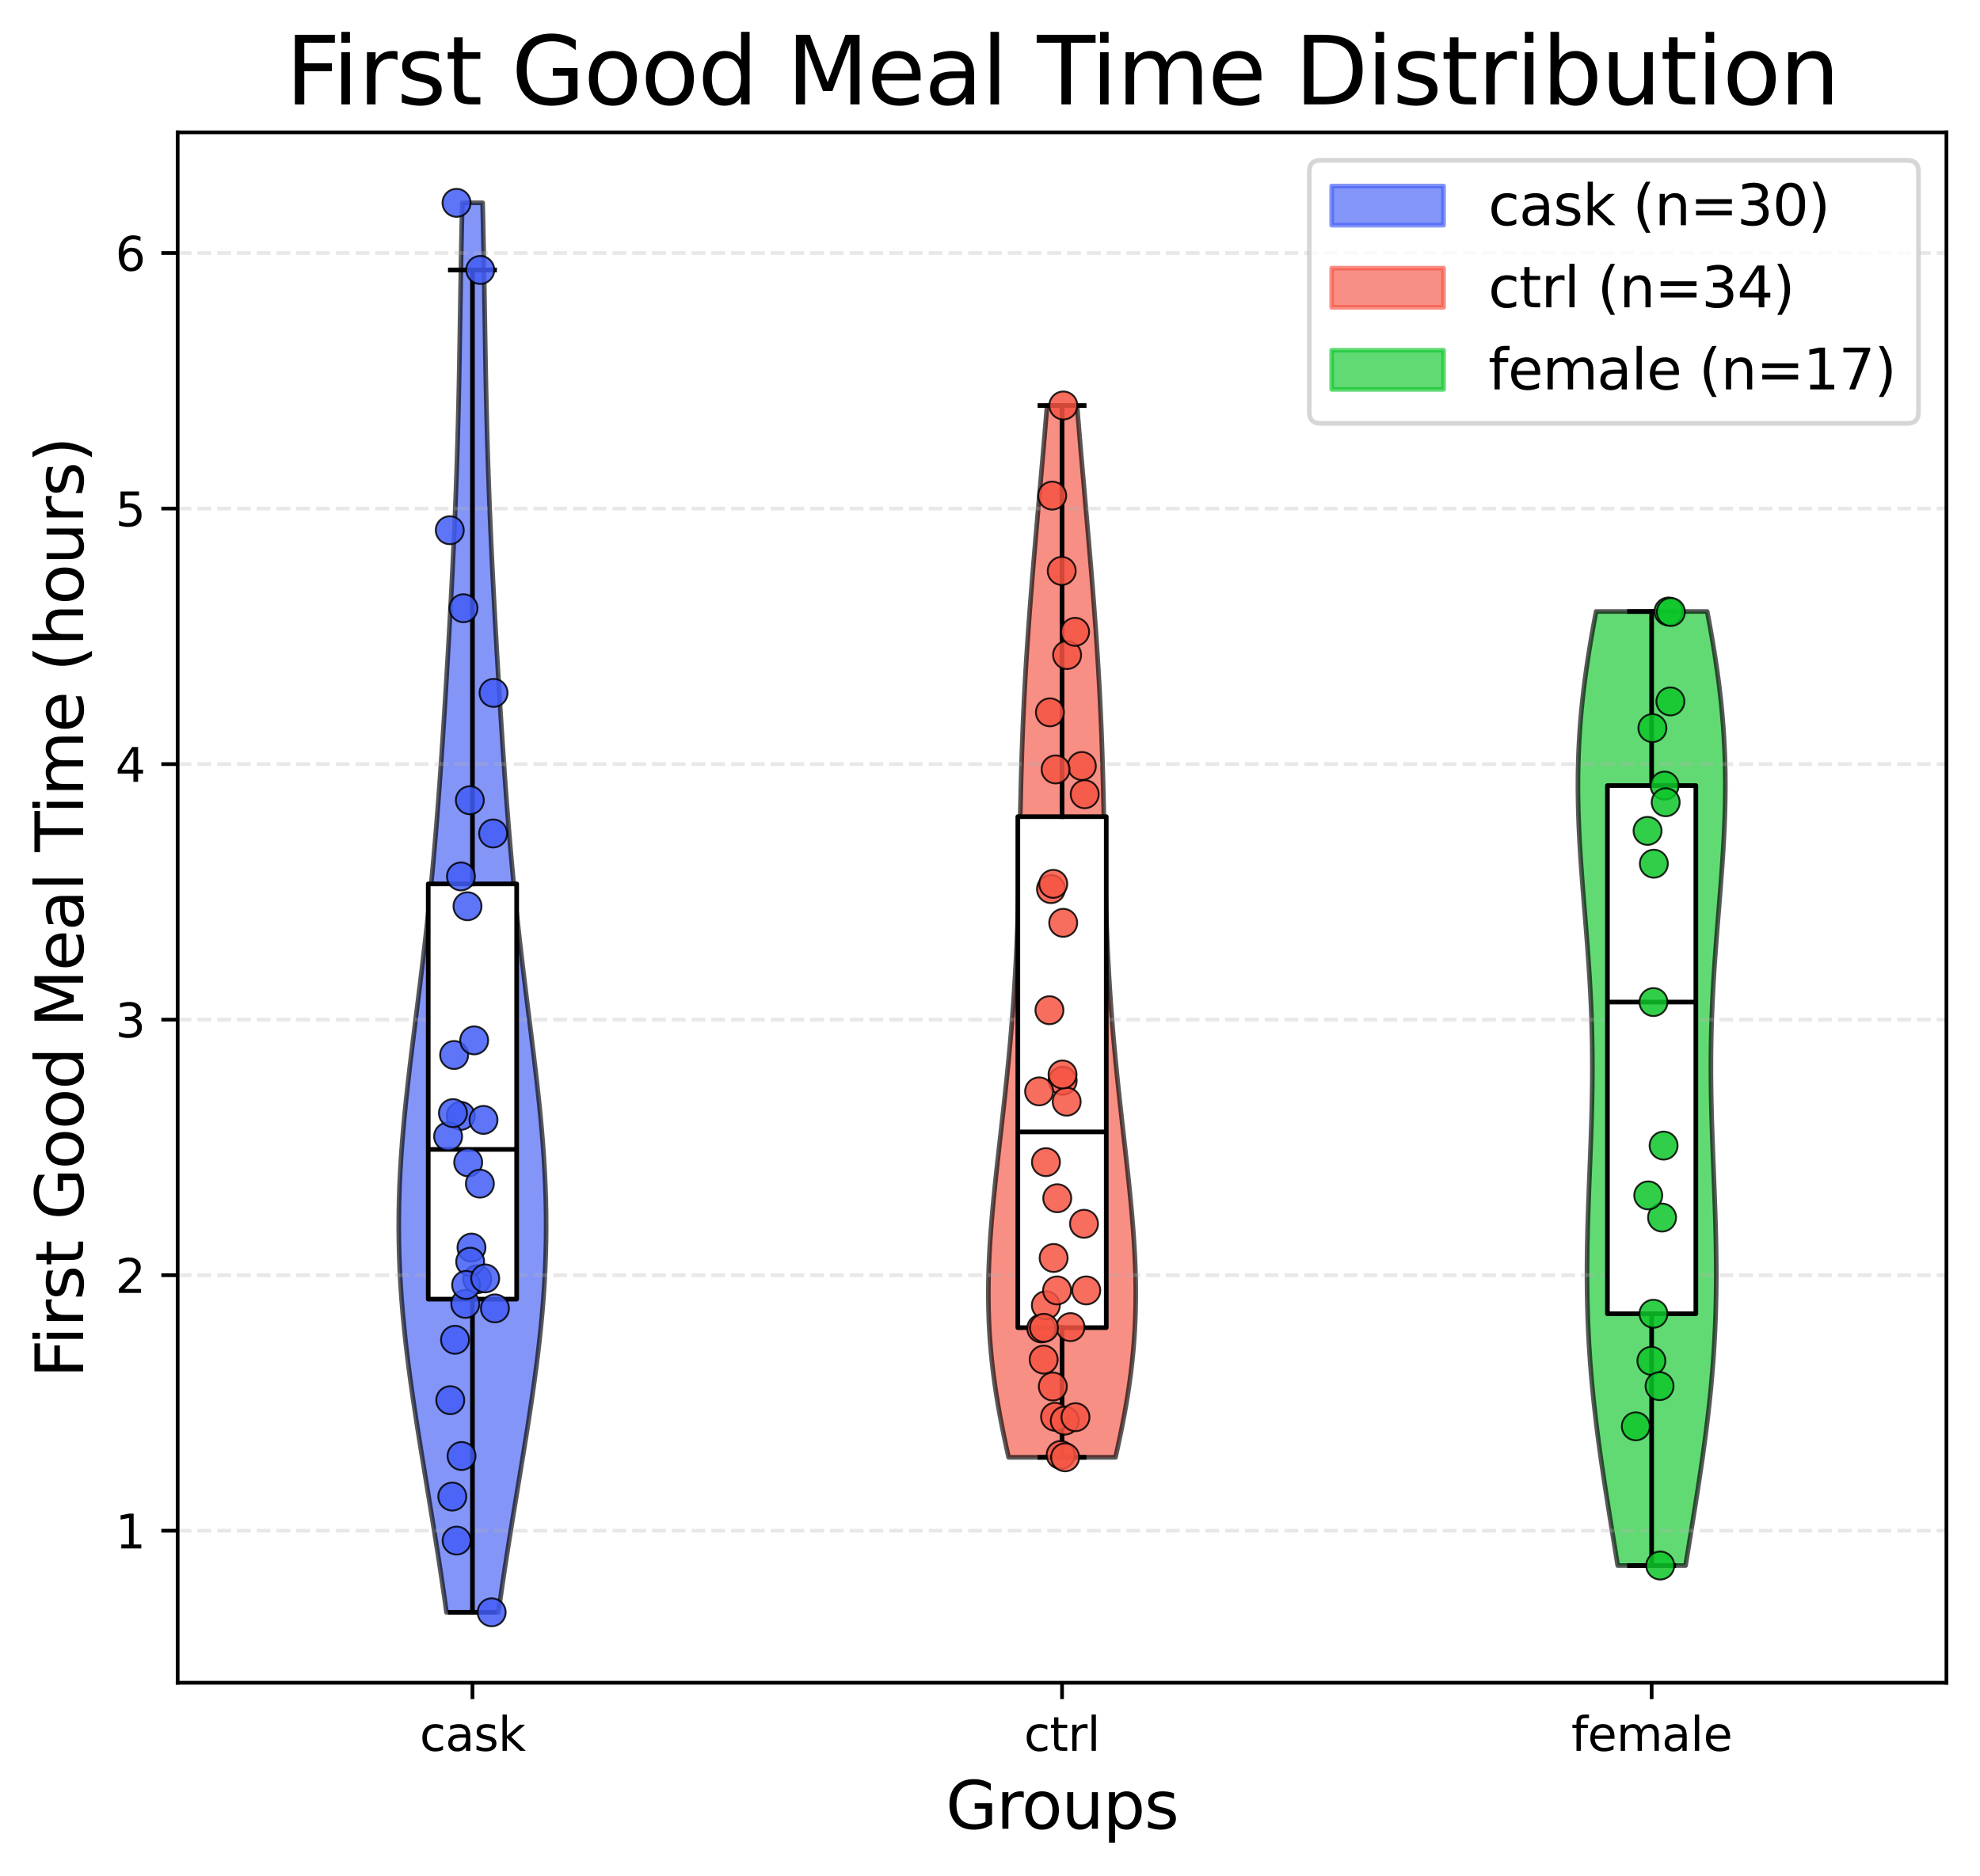 <?xml version="1.0" encoding="utf-8" standalone="no"?>
<!DOCTYPE svg PUBLIC "-//W3C//DTD SVG 1.1//EN"
  "http://www.w3.org/Graphics/SVG/1.1/DTD/svg11.dtd">
<svg xmlns:xlink="http://www.w3.org/1999/xlink" width="424.752pt" height="402.464pt" viewBox="0 0 424.752 402.464" xmlns="http://www.w3.org/2000/svg" version="1.1">
 <defs>
  <style type="text/css">*{stroke-linejoin: round; stroke-linecap: butt}</style>
 </defs>
 <g id="figure_1">
  <g id="patch_1">
   <path d="M 0 402.464 
L 424.752 402.464 
L 424.752 0 
L 0 0 
z
" style="fill: #ffffff"/>
  </g>
  <g id="axes_1">
   <g id="patch_2">
    <path d="M 38.112 361.037 
L 417.552 361.037 
L 417.552 28.397 
L 38.112 28.397 
z
" style="fill: #ffffff"/>
   </g>
   <g id="PolyCollection_1">
    <defs>
     <path id="mb799853c4d" d="M 106.924 -56.547 
L 95.78 -56.547 
L 95.35 -59.602 
L 94.905 -62.657 
L 94.447 -65.711 
L 93.978 -68.766 
L 93.498 -71.82 
L 93.009 -74.875 
L 92.514 -77.929 
L 92.014 -80.984 
L 91.512 -84.038 
L 91.009 -87.093 
L 90.51 -90.147 
L 90.017 -93.202 
L 89.533 -96.257 
L 89.061 -99.311 
L 88.604 -102.366 
L 88.168 -105.42 
L 87.754 -108.475 
L 87.366 -111.529 
L 87.008 -114.584 
L 86.683 -117.638 
L 86.394 -120.693 
L 86.144 -123.748 
L 85.935 -126.802 
L 85.769 -129.857 
L 85.648 -132.911 
L 85.572 -135.966 
L 85.542 -139.02 
L 85.557 -142.075 
L 85.617 -145.129 
L 85.721 -148.184 
L 85.866 -151.238 
L 86.051 -154.293 
L 86.272 -157.347 
L 86.526 -160.402 
L 86.81 -163.457 
L 87.119 -166.511 
L 87.451 -169.566 
L 87.8 -172.62 
L 88.164 -175.675 
L 88.537 -178.729 
L 88.917 -181.784 
L 89.299 -184.838 
L 89.681 -187.893 
L 90.06 -190.947 
L 90.432 -194.002 
L 90.797 -197.057 
L 91.152 -200.111 
L 91.495 -203.166 
L 91.827 -206.22 
L 92.145 -209.275 
L 92.451 -212.329 
L 92.744 -215.384 
L 93.024 -218.438 
L 93.293 -221.493 
L 93.55 -224.548 
L 93.796 -227.602 
L 94.032 -230.657 
L 94.26 -233.711 
L 94.48 -236.766 
L 94.692 -239.82 
L 94.898 -242.875 
L 95.099 -245.929 
L 95.295 -248.984 
L 95.486 -252.038 
L 95.673 -255.093 
L 95.856 -258.147 
L 96.036 -261.202 
L 96.212 -264.257 
L 96.385 -267.311 
L 96.553 -270.366 
L 96.718 -273.42 
L 96.878 -276.475 
L 97.033 -279.529 
L 97.183 -282.584 
L 97.327 -285.638 
L 97.465 -288.693 
L 97.596 -291.748 
L 97.72 -294.802 
L 97.836 -297.857 
L 97.945 -300.911 
L 98.046 -303.966 
L 98.14 -307.02 
L 98.225 -310.075 
L 98.304 -313.129 
L 98.376 -316.184 
L 98.442 -319.238 
L 98.503 -322.293 
L 98.559 -325.348 
L 98.611 -328.402 
L 98.662 -331.457 
L 98.711 -334.511 
L 98.76 -337.566 
L 98.809 -340.62 
L 98.861 -343.675 
L 98.915 -346.729 
L 98.973 -349.784 
L 99.035 -352.838 
L 99.102 -355.893 
L 99.174 -358.947 
L 103.53 -358.947 
L 103.53 -358.947 
L 103.602 -355.893 
L 103.669 -352.838 
L 103.731 -349.784 
L 103.789 -346.729 
L 103.843 -343.675 
L 103.895 -340.62 
L 103.944 -337.566 
L 103.993 -334.511 
L 104.042 -331.457 
L 104.092 -328.402 
L 104.145 -325.348 
L 104.201 -322.293 
L 104.262 -319.238 
L 104.328 -316.184 
L 104.4 -313.129 
L 104.478 -310.075 
L 104.564 -307.02 
L 104.658 -303.966 
L 104.759 -300.911 
L 104.868 -297.857 
L 104.984 -294.802 
L 105.108 -291.748 
L 105.239 -288.693 
L 105.377 -285.638 
L 105.521 -282.584 
L 105.671 -279.529 
L 105.826 -276.475 
L 105.986 -273.42 
L 106.15 -270.366 
L 106.319 -267.311 
L 106.491 -264.257 
L 106.668 -261.202 
L 106.847 -258.147 
L 107.031 -255.093 
L 107.218 -252.038 
L 107.409 -248.984 
L 107.605 -245.929 
L 107.805 -242.875 
L 108.012 -239.82 
L 108.224 -236.766 
L 108.444 -233.711 
L 108.671 -230.657 
L 108.908 -227.602 
L 109.154 -224.548 
L 109.411 -221.493 
L 109.679 -218.438 
L 109.96 -215.384 
L 110.253 -212.329 
L 110.558 -209.275 
L 110.877 -206.22 
L 111.209 -203.166 
L 111.552 -200.111 
L 111.907 -197.057 
L 112.271 -194.002 
L 112.644 -190.947 
L 113.022 -187.893 
L 113.404 -184.838 
L 113.787 -181.784 
L 114.166 -178.729 
L 114.54 -175.675 
L 114.903 -172.62 
L 115.253 -169.566 
L 115.584 -166.511 
L 115.894 -163.457 
L 116.178 -160.402 
L 116.432 -157.347 
L 116.653 -154.293 
L 116.837 -151.238 
L 116.983 -148.184 
L 117.086 -145.129 
L 117.146 -142.075 
L 117.162 -139.02 
L 117.132 -135.966 
L 117.056 -132.911 
L 116.934 -129.857 
L 116.768 -126.802 
L 116.559 -123.748 
L 116.309 -120.693 
L 116.021 -117.638 
L 115.696 -114.584 
L 115.338 -111.529 
L 114.95 -108.475 
L 114.536 -105.42 
L 114.099 -102.366 
L 113.643 -99.311 
L 113.171 -96.257 
L 112.687 -93.202 
L 112.194 -90.147 
L 111.694 -87.093 
L 111.192 -84.038 
L 110.69 -80.984 
L 110.19 -77.929 
L 109.695 -74.875 
L 109.206 -71.82 
L 108.726 -68.766 
L 108.257 -65.711 
L 107.799 -62.657 
L 107.354 -59.602 
L 106.924 -56.547 
z
" style="stroke: #000000; stroke-opacity: 0.65"/>
    </defs>
    <g clip-path="url(#p8e5f42667d)">
     <use xlink:href="#mb799853c4d" x="0" y="402.464" style="fill: #425df5; fill-opacity: 0.65; stroke: #000000; stroke-opacity: 0.65"/>
    </g>
   </g>
   <g id="PolyCollection_2">
    <defs>
     <path id="m4cbd39c2b0" d="M 239.298 -89.797 
L 216.366 -89.797 
L 215.86 -92.076 
L 215.375 -94.356 
L 214.913 -96.635 
L 214.478 -98.915 
L 214.072 -101.194 
L 213.699 -103.474 
L 213.36 -105.753 
L 213.058 -108.033 
L 212.793 -110.312 
L 212.567 -112.592 
L 212.38 -114.871 
L 212.233 -117.151 
L 212.125 -119.43 
L 212.055 -121.71 
L 212.022 -123.989 
L 212.025 -126.269 
L 212.062 -128.548 
L 212.131 -130.828 
L 212.23 -133.107 
L 212.356 -135.387 
L 212.507 -137.666 
L 212.68 -139.946 
L 212.873 -142.225 
L 213.082 -144.505 
L 213.305 -146.784 
L 213.541 -149.064 
L 213.785 -151.343 
L 214.036 -153.623 
L 214.291 -155.902 
L 214.549 -158.182 
L 214.806 -160.461 
L 215.063 -162.741 
L 215.316 -165.02 
L 215.565 -167.3 
L 215.808 -169.579 
L 216.044 -171.859 
L 216.271 -174.138 
L 216.49 -176.418 
L 216.698 -178.697 
L 216.897 -180.977 
L 217.084 -183.256 
L 217.26 -185.536 
L 217.425 -187.815 
L 217.579 -190.095 
L 217.72 -192.374 
L 217.851 -194.654 
L 217.971 -196.933 
L 218.08 -199.213 
L 218.179 -201.492 
L 218.269 -203.772 
L 218.35 -206.051 
L 218.423 -208.331 
L 218.489 -210.61 
L 218.549 -212.89 
L 218.605 -215.169 
L 218.656 -217.449 
L 218.705 -219.728 
L 218.752 -222.008 
L 218.799 -224.287 
L 218.846 -226.567 
L 218.895 -228.846 
L 218.947 -231.126 
L 219.002 -233.405 
L 219.061 -235.685 
L 219.126 -237.964 
L 219.197 -240.244 
L 219.274 -242.523 
L 219.358 -244.803 
L 219.45 -247.082 
L 219.549 -249.362 
L 219.656 -251.641 
L 219.771 -253.921 
L 219.894 -256.2 
L 220.024 -258.48 
L 220.162 -260.759 
L 220.308 -263.039 
L 220.46 -265.318 
L 220.619 -267.598 
L 220.784 -269.877 
L 220.954 -272.157 
L 221.13 -274.436 
L 221.311 -276.716 
L 221.495 -278.995 
L 221.684 -281.275 
L 221.875 -283.554 
L 222.069 -285.834 
L 222.266 -288.113 
L 222.464 -290.393 
L 222.663 -292.672 
L 222.862 -294.952 
L 223.062 -297.231 
L 223.262 -299.511 
L 223.461 -301.79 
L 223.659 -304.07 
L 223.855 -306.349 
L 224.05 -308.629 
L 224.242 -310.908 
L 224.432 -313.188 
L 224.619 -315.467 
L 231.045 -315.467 
L 231.045 -315.467 
L 231.232 -313.188 
L 231.421 -310.908 
L 231.614 -308.629 
L 231.808 -306.349 
L 232.005 -304.07 
L 232.203 -301.79 
L 232.402 -299.511 
L 232.602 -297.231 
L 232.802 -294.952 
L 233.001 -292.672 
L 233.2 -290.393 
L 233.398 -288.113 
L 233.594 -285.834 
L 233.788 -283.554 
L 233.98 -281.275 
L 234.168 -278.995 
L 234.353 -276.716 
L 234.533 -274.436 
L 234.709 -272.157 
L 234.88 -269.877 
L 235.045 -267.598 
L 235.204 -265.318 
L 235.356 -263.039 
L 235.501 -260.759 
L 235.639 -258.48 
L 235.77 -256.2 
L 235.893 -253.921 
L 236.008 -251.641 
L 236.115 -249.362 
L 236.214 -247.082 
L 236.306 -244.803 
L 236.39 -242.523 
L 236.467 -240.244 
L 236.538 -237.964 
L 236.602 -235.685 
L 236.662 -233.405 
L 236.717 -231.126 
L 236.769 -228.846 
L 236.818 -226.567 
L 236.865 -224.287 
L 236.911 -222.008 
L 236.959 -219.728 
L 237.007 -217.449 
L 237.059 -215.169 
L 237.114 -212.89 
L 237.175 -210.61 
L 237.241 -208.331 
L 237.314 -206.051 
L 237.395 -203.772 
L 237.485 -201.492 
L 237.584 -199.213 
L 237.693 -196.933 
L 237.813 -194.654 
L 237.943 -192.374 
L 238.085 -190.095 
L 238.239 -187.815 
L 238.403 -185.536 
L 238.58 -183.256 
L 238.767 -180.977 
L 238.965 -178.697 
L 239.174 -176.418 
L 239.393 -174.138 
L 239.62 -171.859 
L 239.856 -169.579 
L 240.099 -167.3 
L 240.347 -165.02 
L 240.601 -162.741 
L 240.857 -160.461 
L 241.115 -158.182 
L 241.373 -155.902 
L 241.628 -153.623 
L 241.879 -151.343 
L 242.123 -149.064 
L 242.358 -146.784 
L 242.582 -144.505 
L 242.791 -142.225 
L 242.984 -139.946 
L 243.157 -137.666 
L 243.308 -135.387 
L 243.434 -133.107 
L 243.533 -130.828 
L 243.602 -128.548 
L 243.639 -126.269 
L 243.642 -123.989 
L 243.609 -121.71 
L 243.539 -119.43 
L 243.431 -117.151 
L 243.283 -114.871 
L 243.097 -112.592 
L 242.871 -110.312 
L 242.606 -108.033 
L 242.304 -105.753 
L 241.965 -103.474 
L 241.592 -101.194 
L 241.186 -98.915 
L 240.751 -96.635 
L 240.289 -94.356 
L 239.804 -92.076 
L 239.298 -89.797 
z
" style="stroke: #000000; stroke-opacity: 0.65"/>
    </defs>
    <g clip-path="url(#p8e5f42667d)">
     <use xlink:href="#m4cbd39c2b0" x="0" y="402.464" style="fill: #f55442; fill-opacity: 0.65; stroke: #000000; stroke-opacity: 0.65"/>
    </g>
   </g>
   <g id="PolyCollection_3">
    <defs>
     <path id="mee52e3a627" d="M 361.588 -66.578 
L 347.036 -66.578 
L 346.702 -68.645 
L 346.366 -70.713 
L 346.03 -72.78 
L 345.694 -74.848 
L 345.361 -76.916 
L 345.029 -78.983 
L 344.702 -81.051 
L 344.38 -83.118 
L 344.065 -85.186 
L 343.756 -87.253 
L 343.456 -89.321 
L 343.166 -91.389 
L 342.887 -93.456 
L 342.619 -95.524 
L 342.364 -97.591 
L 342.123 -99.659 
L 341.896 -101.727 
L 341.684 -103.794 
L 341.488 -105.862 
L 341.308 -107.929 
L 341.145 -109.997 
L 341 -112.064 
L 340.871 -114.132 
L 340.76 -116.2 
L 340.666 -118.267 
L 340.59 -120.335 
L 340.53 -122.402 
L 340.487 -124.47 
L 340.46 -126.538 
L 340.448 -128.605 
L 340.451 -130.673 
L 340.467 -132.74 
L 340.496 -134.808 
L 340.536 -136.875 
L 340.587 -138.943 
L 340.646 -141.011 
L 340.713 -143.078 
L 340.786 -145.146 
L 340.864 -147.213 
L 340.944 -149.281 
L 341.026 -151.348 
L 341.108 -153.416 
L 341.188 -155.484 
L 341.265 -157.551 
L 341.337 -159.619 
L 341.403 -161.686 
L 341.461 -163.754 
L 341.51 -165.822 
L 341.549 -167.889 
L 341.577 -169.957 
L 341.593 -172.024 
L 341.596 -174.092 
L 341.586 -176.159 
L 341.561 -178.227 
L 341.522 -180.295 
L 341.468 -182.362 
L 341.401 -184.43 
L 341.319 -186.497 
L 341.223 -188.565 
L 341.115 -190.633 
L 340.995 -192.7 
L 340.863 -194.768 
L 340.722 -196.835 
L 340.572 -198.903 
L 340.415 -200.97 
L 340.253 -203.038 
L 340.088 -205.106 
L 339.92 -207.173 
L 339.754 -209.241 
L 339.589 -211.308 
L 339.429 -213.376 
L 339.275 -215.444 
L 339.13 -217.511 
L 338.995 -219.579 
L 338.873 -221.646 
L 338.765 -223.714 
L 338.674 -225.781 
L 338.6 -227.849 
L 338.546 -229.917 
L 338.513 -231.984 
L 338.502 -234.052 
L 338.514 -236.119 
L 338.551 -238.187 
L 338.612 -240.254 
L 338.699 -242.322 
L 338.811 -244.39 
L 338.949 -246.457 
L 339.113 -248.525 
L 339.302 -250.592 
L 339.516 -252.66 
L 339.754 -254.728 
L 340.016 -256.795 
L 340.3 -258.863 
L 340.604 -260.93 
L 340.929 -262.998 
L 341.272 -265.065 
L 341.632 -267.133 
L 342.007 -269.201 
L 342.395 -271.268 
L 366.229 -271.268 
L 366.229 -271.268 
L 366.617 -269.201 
L 366.992 -267.133 
L 367.352 -265.065 
L 367.695 -262.998 
L 368.019 -260.93 
L 368.324 -258.863 
L 368.608 -256.795 
L 368.869 -254.728 
L 369.108 -252.66 
L 369.322 -250.592 
L 369.511 -248.525 
L 369.675 -246.457 
L 369.813 -244.39 
L 369.925 -242.322 
L 370.012 -240.254 
L 370.073 -238.187 
L 370.11 -236.119 
L 370.122 -234.052 
L 370.111 -231.984 
L 370.078 -229.917 
L 370.024 -227.849 
L 369.95 -225.781 
L 369.859 -223.714 
L 369.751 -221.646 
L 369.629 -219.579 
L 369.494 -217.511 
L 369.349 -215.444 
L 369.195 -213.376 
L 369.035 -211.308 
L 368.87 -209.241 
L 368.703 -207.173 
L 368.536 -205.106 
L 368.371 -203.038 
L 368.209 -200.97 
L 368.052 -198.903 
L 367.902 -196.835 
L 367.761 -194.768 
L 367.629 -192.7 
L 367.509 -190.633 
L 367.4 -188.565 
L 367.305 -186.497 
L 367.223 -184.43 
L 367.155 -182.362 
L 367.102 -180.295 
L 367.063 -178.227 
L 367.038 -176.159 
L 367.028 -174.092 
L 367.03 -172.024 
L 367.046 -169.957 
L 367.074 -167.889 
L 367.113 -165.822 
L 367.163 -163.754 
L 367.221 -161.686 
L 367.287 -159.619 
L 367.359 -157.551 
L 367.436 -155.484 
L 367.516 -153.416 
L 367.598 -151.348 
L 367.68 -149.281 
L 367.76 -147.213 
L 367.838 -145.146 
L 367.911 -143.078 
L 367.977 -141.011 
L 368.037 -138.943 
L 368.087 -136.875 
L 368.128 -134.808 
L 368.156 -132.74 
L 368.173 -130.673 
L 368.175 -128.605 
L 368.164 -126.538 
L 368.137 -124.47 
L 368.094 -122.402 
L 368.034 -120.335 
L 367.957 -118.267 
L 367.864 -116.2 
L 367.753 -114.132 
L 367.624 -112.064 
L 367.478 -109.997 
L 367.315 -107.929 
L 367.136 -105.862 
L 366.94 -103.794 
L 366.728 -101.727 
L 366.501 -99.659 
L 366.259 -97.591 
L 366.004 -95.524 
L 365.737 -93.456 
L 365.457 -91.389 
L 365.167 -89.321 
L 364.867 -87.253 
L 364.559 -85.186 
L 364.243 -83.118 
L 363.921 -81.051 
L 363.594 -78.983 
L 363.263 -76.916 
L 362.929 -74.848 
L 362.594 -72.78 
L 362.258 -70.713 
L 361.922 -68.645 
L 361.588 -66.578 
z
" style="stroke: #000000; stroke-opacity: 0.65"/>
    </defs>
    <g clip-path="url(#p8e5f42667d)">
     <use xlink:href="#mee52e3a627" x="0" y="402.464" style="fill: #0ec72a; fill-opacity: 0.65; stroke: #000000; stroke-opacity: 0.65"/>
    </g>
   </g>
   <g id="matplotlib.axis_1">
    <g id="xtick_1">
     <g id="line2d_1">
      <defs>
       <path id="mf884243af3" d="M 0 0 
L 0 3.5 
" style="stroke: #000000; stroke-width: 0.8"/>
      </defs>
      <g>
       <use xlink:href="#mf884243af3" x="101.352" y="361.037" style="stroke: #000000; stroke-width: 0.8"/>
      </g>
     </g>
     <g id="text_1">
      <!-- cask -->
      <g transform="translate(90.039 375.635) scale(0.1 -0.1)">
       <defs>
        <path id="DejaVuSans-63" d="M 3122 3366 
L 3122 2828 
Q 2878 2963 2633 3030 
Q 2388 3097 2138 3097 
Q 1578 3097 1268 2742 
Q 959 2388 959 1747 
Q 959 1106 1268 751 
Q 1578 397 2138 397 
Q 2388 397 2633 464 
Q 2878 531 3122 666 
L 3122 134 
Q 2881 22 2623 -34 
Q 2366 -91 2075 -91 
Q 1284 -91 818 406 
Q 353 903 353 1747 
Q 353 2603 823 3093 
Q 1294 3584 2113 3584 
Q 2378 3584 2631 3529 
Q 2884 3475 3122 3366 
z
" transform="scale(0.016)"/>
        <path id="DejaVuSans-61" d="M 2194 1759 
Q 1497 1759 1228 1600 
Q 959 1441 959 1056 
Q 959 750 1161 570 
Q 1363 391 1709 391 
Q 2188 391 2477 730 
Q 2766 1069 2766 1631 
L 2766 1759 
L 2194 1759 
z
M 3341 1997 
L 3341 0 
L 2766 0 
L 2766 531 
Q 2569 213 2275 61 
Q 1981 -91 1556 -91 
Q 1019 -91 701 211 
Q 384 513 384 1019 
Q 384 1609 779 1909 
Q 1175 2209 1959 2209 
L 2766 2209 
L 2766 2266 
Q 2766 2663 2505 2880 
Q 2244 3097 1772 3097 
Q 1472 3097 1187 3025 
Q 903 2953 641 2809 
L 641 3341 
Q 956 3463 1253 3523 
Q 1550 3584 1831 3584 
Q 2591 3584 2966 3190 
Q 3341 2797 3341 1997 
z
" transform="scale(0.016)"/>
        <path id="DejaVuSans-73" d="M 2834 3397 
L 2834 2853 
Q 2591 2978 2328 3040 
Q 2066 3103 1784 3103 
Q 1356 3103 1142 2972 
Q 928 2841 928 2578 
Q 928 2378 1081 2264 
Q 1234 2150 1697 2047 
L 1894 2003 
Q 2506 1872 2764 1633 
Q 3022 1394 3022 966 
Q 3022 478 2636 193 
Q 2250 -91 1575 -91 
Q 1294 -91 989 -36 
Q 684 19 347 128 
L 347 722 
Q 666 556 975 473 
Q 1284 391 1588 391 
Q 1994 391 2212 530 
Q 2431 669 2431 922 
Q 2431 1156 2273 1281 
Q 2116 1406 1581 1522 
L 1381 1569 
Q 847 1681 609 1914 
Q 372 2147 372 2553 
Q 372 3047 722 3315 
Q 1072 3584 1716 3584 
Q 2034 3584 2315 3537 
Q 2597 3491 2834 3397 
z
" transform="scale(0.016)"/>
        <path id="DejaVuSans-6b" d="M 581 4863 
L 1159 4863 
L 1159 1991 
L 2875 3500 
L 3609 3500 
L 1753 1863 
L 3688 0 
L 2938 0 
L 1159 1709 
L 1159 0 
L 581 0 
L 581 4863 
z
" transform="scale(0.016)"/>
       </defs>
       <use xlink:href="#DejaVuSans-63"/>
       <use xlink:href="#DejaVuSans-61" x="54.98"/>
       <use xlink:href="#DejaVuSans-73" x="116.26"/>
       <use xlink:href="#DejaVuSans-6b" x="168.359"/>
      </g>
     </g>
    </g>
    <g id="xtick_2">
     <g id="line2d_2">
      <g>
       <use xlink:href="#mf884243af3" x="227.832" y="361.037" style="stroke: #000000; stroke-width: 0.8"/>
      </g>
     </g>
     <g id="text_2">
      <!-- ctrl -->
      <g transform="translate(219.678 375.635) scale(0.1 -0.1)">
       <defs>
        <path id="DejaVuSans-74" d="M 1172 4494 
L 1172 3500 
L 2356 3500 
L 2356 3053 
L 1172 3053 
L 1172 1153 
Q 1172 725 1289 603 
Q 1406 481 1766 481 
L 2356 481 
L 2356 0 
L 1766 0 
Q 1100 0 847 248 
Q 594 497 594 1153 
L 594 3053 
L 172 3053 
L 172 3500 
L 594 3500 
L 594 4494 
L 1172 4494 
z
" transform="scale(0.016)"/>
        <path id="DejaVuSans-72" d="M 2631 2963 
Q 2534 3019 2420 3045 
Q 2306 3072 2169 3072 
Q 1681 3072 1420 2755 
Q 1159 2438 1159 1844 
L 1159 0 
L 581 0 
L 581 3500 
L 1159 3500 
L 1159 2956 
Q 1341 3275 1631 3429 
Q 1922 3584 2338 3584 
Q 2397 3584 2469 3576 
Q 2541 3569 2628 3553 
L 2631 2963 
z
" transform="scale(0.016)"/>
        <path id="DejaVuSans-6c" d="M 603 4863 
L 1178 4863 
L 1178 0 
L 603 0 
L 603 4863 
z
" transform="scale(0.016)"/>
       </defs>
       <use xlink:href="#DejaVuSans-63"/>
       <use xlink:href="#DejaVuSans-74" x="54.98"/>
       <use xlink:href="#DejaVuSans-72" x="94.189"/>
       <use xlink:href="#DejaVuSans-6c" x="135.303"/>
      </g>
     </g>
    </g>
    <g id="xtick_3">
     <g id="line2d_3">
      <g>
       <use xlink:href="#mf884243af3" x="354.312" y="361.037" style="stroke: #000000; stroke-width: 0.8"/>
      </g>
     </g>
     <g id="text_3">
      <!-- female -->
      <g transform="translate(337.075 375.635) scale(0.1 -0.1)">
       <defs>
        <path id="DejaVuSans-66" d="M 2375 4863 
L 2375 4384 
L 1825 4384 
Q 1516 4384 1395 4259 
Q 1275 4134 1275 3809 
L 1275 3500 
L 2222 3500 
L 2222 3053 
L 1275 3053 
L 1275 0 
L 697 0 
L 697 3053 
L 147 3053 
L 147 3500 
L 697 3500 
L 697 3744 
Q 697 4328 969 4595 
Q 1241 4863 1831 4863 
L 2375 4863 
z
" transform="scale(0.016)"/>
        <path id="DejaVuSans-65" d="M 3597 1894 
L 3597 1613 
L 953 1613 
Q 991 1019 1311 708 
Q 1631 397 2203 397 
Q 2534 397 2845 478 
Q 3156 559 3463 722 
L 3463 178 
Q 3153 47 2828 -22 
Q 2503 -91 2169 -91 
Q 1331 -91 842 396 
Q 353 884 353 1716 
Q 353 2575 817 3079 
Q 1281 3584 2069 3584 
Q 2775 3584 3186 3129 
Q 3597 2675 3597 1894 
z
M 3022 2063 
Q 3016 2534 2758 2815 
Q 2500 3097 2075 3097 
Q 1594 3097 1305 2825 
Q 1016 2553 972 2059 
L 3022 2063 
z
" transform="scale(0.016)"/>
        <path id="DejaVuSans-6d" d="M 3328 2828 
Q 3544 3216 3844 3400 
Q 4144 3584 4550 3584 
Q 5097 3584 5394 3201 
Q 5691 2819 5691 2113 
L 5691 0 
L 5113 0 
L 5113 2094 
Q 5113 2597 4934 2840 
Q 4756 3084 4391 3084 
Q 3944 3084 3684 2787 
Q 3425 2491 3425 1978 
L 3425 0 
L 2847 0 
L 2847 2094 
Q 2847 2600 2669 2842 
Q 2491 3084 2119 3084 
Q 1678 3084 1418 2786 
Q 1159 2488 1159 1978 
L 1159 0 
L 581 0 
L 581 3500 
L 1159 3500 
L 1159 2956 
Q 1356 3278 1631 3431 
Q 1906 3584 2284 3584 
Q 2666 3584 2933 3390 
Q 3200 3197 3328 2828 
z
" transform="scale(0.016)"/>
       </defs>
       <use xlink:href="#DejaVuSans-66"/>
       <use xlink:href="#DejaVuSans-65" x="35.205"/>
       <use xlink:href="#DejaVuSans-6d" x="96.729"/>
       <use xlink:href="#DejaVuSans-61" x="194.141"/>
       <use xlink:href="#DejaVuSans-6c" x="255.42"/>
       <use xlink:href="#DejaVuSans-65" x="283.203"/>
      </g>
     </g>
    </g>
    <g id="text_4">
     <!-- Groups -->
     <g transform="translate(202.878 392.353) scale(0.14 -0.14)">
      <defs>
       <path id="DejaVuSans-47" d="M 3809 666 
L 3809 1919 
L 2778 1919 
L 2778 2438 
L 4434 2438 
L 4434 434 
Q 4069 175 3628 42 
Q 3188 -91 2688 -91 
Q 1594 -91 976 548 
Q 359 1188 359 2328 
Q 359 3472 976 4111 
Q 1594 4750 2688 4750 
Q 3144 4750 3555 4637 
Q 3966 4525 4313 4306 
L 4313 3634 
Q 3963 3931 3569 4081 
Q 3175 4231 2741 4231 
Q 1884 4231 1454 3753 
Q 1025 3275 1025 2328 
Q 1025 1384 1454 906 
Q 1884 428 2741 428 
Q 3075 428 3337 486 
Q 3600 544 3809 666 
z
" transform="scale(0.016)"/>
       <path id="DejaVuSans-6f" d="M 1959 3097 
Q 1497 3097 1228 2736 
Q 959 2375 959 1747 
Q 959 1119 1226 758 
Q 1494 397 1959 397 
Q 2419 397 2687 759 
Q 2956 1122 2956 1747 
Q 2956 2369 2687 2733 
Q 2419 3097 1959 3097 
z
M 1959 3584 
Q 2709 3584 3137 3096 
Q 3566 2609 3566 1747 
Q 3566 888 3137 398 
Q 2709 -91 1959 -91 
Q 1206 -91 779 398 
Q 353 888 353 1747 
Q 353 2609 779 3096 
Q 1206 3584 1959 3584 
z
" transform="scale(0.016)"/>
       <path id="DejaVuSans-75" d="M 544 1381 
L 544 3500 
L 1119 3500 
L 1119 1403 
Q 1119 906 1312 657 
Q 1506 409 1894 409 
Q 2359 409 2629 706 
Q 2900 1003 2900 1516 
L 2900 3500 
L 3475 3500 
L 3475 0 
L 2900 0 
L 2900 538 
Q 2691 219 2414 64 
Q 2138 -91 1772 -91 
Q 1169 -91 856 284 
Q 544 659 544 1381 
z
M 1991 3584 
L 1991 3584 
z
" transform="scale(0.016)"/>
       <path id="DejaVuSans-70" d="M 1159 525 
L 1159 -1331 
L 581 -1331 
L 581 3500 
L 1159 3500 
L 1159 2969 
Q 1341 3281 1617 3432 
Q 1894 3584 2278 3584 
Q 2916 3584 3314 3078 
Q 3713 2572 3713 1747 
Q 3713 922 3314 415 
Q 2916 -91 2278 -91 
Q 1894 -91 1617 61 
Q 1341 213 1159 525 
z
M 3116 1747 
Q 3116 2381 2855 2742 
Q 2594 3103 2138 3103 
Q 1681 3103 1420 2742 
Q 1159 2381 1159 1747 
Q 1159 1113 1420 752 
Q 1681 391 2138 391 
Q 2594 391 2855 752 
Q 3116 1113 3116 1747 
z
" transform="scale(0.016)"/>
      </defs>
      <use xlink:href="#DejaVuSans-47"/>
      <use xlink:href="#DejaVuSans-72" x="77.49"/>
      <use xlink:href="#DejaVuSans-6f" x="116.354"/>
      <use xlink:href="#DejaVuSans-75" x="177.535"/>
      <use xlink:href="#DejaVuSans-70" x="240.914"/>
      <use xlink:href="#DejaVuSans-73" x="304.391"/>
     </g>
    </g>
   </g>
   <g id="matplotlib.axis_2">
    <g id="ytick_1">
     <g id="line2d_4">
      <path d="M 38.112 328.415 
L 417.552 328.415 
" clip-path="url(#p8e5f42667d)" style="fill: none; stroke-dasharray: 2.96,1.28; stroke-dashoffset: 0; stroke: #b0b0b0; stroke-opacity: 0.3; stroke-width: 0.8"/>
     </g>
     <g id="line2d_5">
      <defs>
       <path id="mc06c3aa73f" d="M 0 0 
L -3.5 0 
" style="stroke: #000000; stroke-width: 0.8"/>
      </defs>
      <g>
       <use xlink:href="#mc06c3aa73f" x="38.112" y="328.415" style="stroke: #000000; stroke-width: 0.8"/>
      </g>
     </g>
     <g id="text_5">
      <!-- 1 -->
      <g transform="translate(24.749 332.214) scale(0.1 -0.1)">
       <defs>
        <path id="DejaVuSans-31" d="M 794 531 
L 1825 531 
L 1825 4091 
L 703 3866 
L 703 4441 
L 1819 4666 
L 2450 4666 
L 2450 531 
L 3481 531 
L 3481 0 
L 794 0 
L 794 531 
z
" transform="scale(0.016)"/>
       </defs>
       <use xlink:href="#DejaVuSans-31"/>
      </g>
     </g>
    </g>
    <g id="ytick_2">
     <g id="line2d_6">
      <path d="M 38.112 273.589 
L 417.552 273.589 
" clip-path="url(#p8e5f42667d)" style="fill: none; stroke-dasharray: 2.96,1.28; stroke-dashoffset: 0; stroke: #b0b0b0; stroke-opacity: 0.3; stroke-width: 0.8"/>
     </g>
     <g id="line2d_7">
      <g>
       <use xlink:href="#mc06c3aa73f" x="38.112" y="273.589" style="stroke: #000000; stroke-width: 0.8"/>
      </g>
     </g>
     <g id="text_6">
      <!-- 2 -->
      <g transform="translate(24.749 277.388) scale(0.1 -0.1)">
       <defs>
        <path id="DejaVuSans-32" d="M 1228 531 
L 3431 531 
L 3431 0 
L 469 0 
L 469 531 
Q 828 903 1448 1529 
Q 2069 2156 2228 2338 
Q 2531 2678 2651 2914 
Q 2772 3150 2772 3378 
Q 2772 3750 2511 3984 
Q 2250 4219 1831 4219 
Q 1534 4219 1204 4116 
Q 875 4013 500 3803 
L 500 4441 
Q 881 4594 1212 4672 
Q 1544 4750 1819 4750 
Q 2544 4750 2975 4387 
Q 3406 4025 3406 3419 
Q 3406 3131 3298 2873 
Q 3191 2616 2906 2266 
Q 2828 2175 2409 1742 
Q 1991 1309 1228 531 
z
" transform="scale(0.016)"/>
       </defs>
       <use xlink:href="#DejaVuSans-32"/>
      </g>
     </g>
    </g>
    <g id="ytick_3">
     <g id="line2d_8">
      <path d="M 38.112 218.763 
L 417.552 218.763 
" clip-path="url(#p8e5f42667d)" style="fill: none; stroke-dasharray: 2.96,1.28; stroke-dashoffset: 0; stroke: #b0b0b0; stroke-opacity: 0.3; stroke-width: 0.8"/>
     </g>
     <g id="line2d_9">
      <g>
       <use xlink:href="#mc06c3aa73f" x="38.112" y="218.763" style="stroke: #000000; stroke-width: 0.8"/>
      </g>
     </g>
     <g id="text_7">
      <!-- 3 -->
      <g transform="translate(24.749 222.562) scale(0.1 -0.1)">
       <defs>
        <path id="DejaVuSans-33" d="M 2597 2516 
Q 3050 2419 3304 2112 
Q 3559 1806 3559 1356 
Q 3559 666 3084 287 
Q 2609 -91 1734 -91 
Q 1441 -91 1130 -33 
Q 819 25 488 141 
L 488 750 
Q 750 597 1062 519 
Q 1375 441 1716 441 
Q 2309 441 2620 675 
Q 2931 909 2931 1356 
Q 2931 1769 2642 2001 
Q 2353 2234 1838 2234 
L 1294 2234 
L 1294 2753 
L 1863 2753 
Q 2328 2753 2575 2939 
Q 2822 3125 2822 3475 
Q 2822 3834 2567 4026 
Q 2313 4219 1838 4219 
Q 1578 4219 1281 4162 
Q 984 4106 628 3988 
L 628 4550 
Q 988 4650 1302 4700 
Q 1616 4750 1894 4750 
Q 2613 4750 3031 4423 
Q 3450 4097 3450 3541 
Q 3450 3153 3228 2886 
Q 3006 2619 2597 2516 
z
" transform="scale(0.016)"/>
       </defs>
       <use xlink:href="#DejaVuSans-33"/>
      </g>
     </g>
    </g>
    <g id="ytick_4">
     <g id="line2d_10">
      <path d="M 38.112 163.937 
L 417.552 163.937 
" clip-path="url(#p8e5f42667d)" style="fill: none; stroke-dasharray: 2.96,1.28; stroke-dashoffset: 0; stroke: #b0b0b0; stroke-opacity: 0.3; stroke-width: 0.8"/>
     </g>
     <g id="line2d_11">
      <g>
       <use xlink:href="#mc06c3aa73f" x="38.112" y="163.937" style="stroke: #000000; stroke-width: 0.8"/>
      </g>
     </g>
     <g id="text_8">
      <!-- 4 -->
      <g transform="translate(24.749 167.736) scale(0.1 -0.1)">
       <defs>
        <path id="DejaVuSans-34" d="M 2419 4116 
L 825 1625 
L 2419 1625 
L 2419 4116 
z
M 2253 4666 
L 3047 4666 
L 3047 1625 
L 3713 1625 
L 3713 1100 
L 3047 1100 
L 3047 0 
L 2419 0 
L 2419 1100 
L 313 1100 
L 313 1709 
L 2253 4666 
z
" transform="scale(0.016)"/>
       </defs>
       <use xlink:href="#DejaVuSans-34"/>
      </g>
     </g>
    </g>
    <g id="ytick_5">
     <g id="line2d_12">
      <path d="M 38.112 109.11 
L 417.552 109.11 
" clip-path="url(#p8e5f42667d)" style="fill: none; stroke-dasharray: 2.96,1.28; stroke-dashoffset: 0; stroke: #b0b0b0; stroke-opacity: 0.3; stroke-width: 0.8"/>
     </g>
     <g id="line2d_13">
      <g>
       <use xlink:href="#mc06c3aa73f" x="38.112" y="109.11" style="stroke: #000000; stroke-width: 0.8"/>
      </g>
     </g>
     <g id="text_9">
      <!-- 5 -->
      <g transform="translate(24.749 112.91) scale(0.1 -0.1)">
       <defs>
        <path id="DejaVuSans-35" d="M 691 4666 
L 3169 4666 
L 3169 4134 
L 1269 4134 
L 1269 2991 
Q 1406 3038 1543 3061 
Q 1681 3084 1819 3084 
Q 2600 3084 3056 2656 
Q 3513 2228 3513 1497 
Q 3513 744 3044 326 
Q 2575 -91 1722 -91 
Q 1428 -91 1123 -41 
Q 819 9 494 109 
L 494 744 
Q 775 591 1075 516 
Q 1375 441 1709 441 
Q 2250 441 2565 725 
Q 2881 1009 2881 1497 
Q 2881 1984 2565 2268 
Q 2250 2553 1709 2553 
Q 1456 2553 1204 2497 
Q 953 2441 691 2322 
L 691 4666 
z
" transform="scale(0.016)"/>
       </defs>
       <use xlink:href="#DejaVuSans-35"/>
      </g>
     </g>
    </g>
    <g id="ytick_6">
     <g id="line2d_14">
      <path d="M 38.112 54.284 
L 417.552 54.284 
" clip-path="url(#p8e5f42667d)" style="fill: none; stroke-dasharray: 2.96,1.28; stroke-dashoffset: 0; stroke: #b0b0b0; stroke-opacity: 0.3; stroke-width: 0.8"/>
     </g>
     <g id="line2d_15">
      <g>
       <use xlink:href="#mc06c3aa73f" x="38.112" y="54.284" style="stroke: #000000; stroke-width: 0.8"/>
      </g>
     </g>
     <g id="text_10">
      <!-- 6 -->
      <g transform="translate(24.749 58.083) scale(0.1 -0.1)">
       <defs>
        <path id="DejaVuSans-36" d="M 2113 2584 
Q 1688 2584 1439 2293 
Q 1191 2003 1191 1497 
Q 1191 994 1439 701 
Q 1688 409 2113 409 
Q 2538 409 2786 701 
Q 3034 994 3034 1497 
Q 3034 2003 2786 2293 
Q 2538 2584 2113 2584 
z
M 3366 4563 
L 3366 3988 
Q 3128 4100 2886 4159 
Q 2644 4219 2406 4219 
Q 1781 4219 1451 3797 
Q 1122 3375 1075 2522 
Q 1259 2794 1537 2939 
Q 1816 3084 2150 3084 
Q 2853 3084 3261 2657 
Q 3669 2231 3669 1497 
Q 3669 778 3244 343 
Q 2819 -91 2113 -91 
Q 1303 -91 875 529 
Q 447 1150 447 2328 
Q 447 3434 972 4092 
Q 1497 4750 2381 4750 
Q 2619 4750 2861 4703 
Q 3103 4656 3366 4563 
z
" transform="scale(0.016)"/>
       </defs>
       <use xlink:href="#DejaVuSans-36"/>
      </g>
     </g>
    </g>
    <g id="text_11">
     <!-- First Good Meal Time (hours) -->
     <g transform="translate(17.838 295.632) rotate(-90) scale(0.14 -0.14)">
      <defs>
       <path id="DejaVuSans-46" d="M 628 4666 
L 3309 4666 
L 3309 4134 
L 1259 4134 
L 1259 2759 
L 3109 2759 
L 3109 2228 
L 1259 2228 
L 1259 0 
L 628 0 
L 628 4666 
z
" transform="scale(0.016)"/>
       <path id="DejaVuSans-69" d="M 603 3500 
L 1178 3500 
L 1178 0 
L 603 0 
L 603 3500 
z
M 603 4863 
L 1178 4863 
L 1178 4134 
L 603 4134 
L 603 4863 
z
" transform="scale(0.016)"/>
       <path id="DejaVuSans-20" transform="scale(0.016)"/>
       <path id="DejaVuSans-64" d="M 2906 2969 
L 2906 4863 
L 3481 4863 
L 3481 0 
L 2906 0 
L 2906 525 
Q 2725 213 2448 61 
Q 2172 -91 1784 -91 
Q 1150 -91 751 415 
Q 353 922 353 1747 
Q 353 2572 751 3078 
Q 1150 3584 1784 3584 
Q 2172 3584 2448 3432 
Q 2725 3281 2906 2969 
z
M 947 1747 
Q 947 1113 1208 752 
Q 1469 391 1925 391 
Q 2381 391 2643 752 
Q 2906 1113 2906 1747 
Q 2906 2381 2643 2742 
Q 2381 3103 1925 3103 
Q 1469 3103 1208 2742 
Q 947 2381 947 1747 
z
" transform="scale(0.016)"/>
       <path id="DejaVuSans-4d" d="M 628 4666 
L 1569 4666 
L 2759 1491 
L 3956 4666 
L 4897 4666 
L 4897 0 
L 4281 0 
L 4281 4097 
L 3078 897 
L 2444 897 
L 1241 4097 
L 1241 0 
L 628 0 
L 628 4666 
z
" transform="scale(0.016)"/>
       <path id="DejaVuSans-54" d="M -19 4666 
L 3928 4666 
L 3928 4134 
L 2272 4134 
L 2272 0 
L 1638 0 
L 1638 4134 
L -19 4134 
L -19 4666 
z
" transform="scale(0.016)"/>
       <path id="DejaVuSans-28" d="M 1984 4856 
Q 1566 4138 1362 3434 
Q 1159 2731 1159 2009 
Q 1159 1288 1364 580 
Q 1569 -128 1984 -844 
L 1484 -844 
Q 1016 -109 783 600 
Q 550 1309 550 2009 
Q 550 2706 781 3412 
Q 1013 4119 1484 4856 
L 1984 4856 
z
" transform="scale(0.016)"/>
       <path id="DejaVuSans-68" d="M 3513 2113 
L 3513 0 
L 2938 0 
L 2938 2094 
Q 2938 2591 2744 2837 
Q 2550 3084 2163 3084 
Q 1697 3084 1428 2787 
Q 1159 2491 1159 1978 
L 1159 0 
L 581 0 
L 581 4863 
L 1159 4863 
L 1159 2956 
Q 1366 3272 1645 3428 
Q 1925 3584 2291 3584 
Q 2894 3584 3203 3211 
Q 3513 2838 3513 2113 
z
" transform="scale(0.016)"/>
       <path id="DejaVuSans-29" d="M 513 4856 
L 1013 4856 
Q 1481 4119 1714 3412 
Q 1947 2706 1947 2009 
Q 1947 1309 1714 600 
Q 1481 -109 1013 -844 
L 513 -844 
Q 928 -128 1133 580 
Q 1338 1288 1338 2009 
Q 1338 2731 1133 3434 
Q 928 4138 513 4856 
z
" transform="scale(0.016)"/>
      </defs>
      <use xlink:href="#DejaVuSans-46"/>
      <use xlink:href="#DejaVuSans-69" x="50.27"/>
      <use xlink:href="#DejaVuSans-72" x="78.053"/>
      <use xlink:href="#DejaVuSans-73" x="119.166"/>
      <use xlink:href="#DejaVuSans-74" x="171.266"/>
      <use xlink:href="#DejaVuSans-20" x="210.475"/>
      <use xlink:href="#DejaVuSans-47" x="242.262"/>
      <use xlink:href="#DejaVuSans-6f" x="319.752"/>
      <use xlink:href="#DejaVuSans-6f" x="380.934"/>
      <use xlink:href="#DejaVuSans-64" x="442.115"/>
      <use xlink:href="#DejaVuSans-20" x="505.592"/>
      <use xlink:href="#DejaVuSans-4d" x="537.379"/>
      <use xlink:href="#DejaVuSans-65" x="623.658"/>
      <use xlink:href="#DejaVuSans-61" x="685.182"/>
      <use xlink:href="#DejaVuSans-6c" x="746.461"/>
      <use xlink:href="#DejaVuSans-20" x="774.244"/>
      <use xlink:href="#DejaVuSans-54" x="806.031"/>
      <use xlink:href="#DejaVuSans-69" x="863.99"/>
      <use xlink:href="#DejaVuSans-6d" x="891.773"/>
      <use xlink:href="#DejaVuSans-65" x="989.186"/>
      <use xlink:href="#DejaVuSans-20" x="1050.709"/>
      <use xlink:href="#DejaVuSans-28" x="1082.496"/>
      <use xlink:href="#DejaVuSans-68" x="1121.51"/>
      <use xlink:href="#DejaVuSans-6f" x="1184.889"/>
      <use xlink:href="#DejaVuSans-75" x="1246.07"/>
      <use xlink:href="#DejaVuSans-72" x="1309.449"/>
      <use xlink:href="#DejaVuSans-73" x="1350.562"/>
      <use xlink:href="#DejaVuSans-29" x="1402.662"/>
     </g>
    </g>
   </g>
   <g id="patch_3">
    <path d="M 91.866 278.73 
L 110.838 278.73 
L 110.838 189.639 
L 91.866 189.639 
L 91.866 278.73 
z
" clip-path="url(#p8e5f42667d)" style="fill: #ffffff; stroke: #000000; stroke-linejoin: miter"/>
   </g>
   <g id="line2d_16">
    <path d="M 101.352 278.73 
L 101.352 345.917 
" clip-path="url(#p8e5f42667d)" style="fill: none; stroke: #000000; stroke-linecap: square"/>
   </g>
   <g id="line2d_17">
    <path d="M 101.352 189.639 
L 101.352 57.918 
" clip-path="url(#p8e5f42667d)" style="fill: none; stroke: #000000; stroke-linecap: square"/>
   </g>
   <g id="line2d_18">
    <path d="M 96.609 345.917 
L 106.095 345.917 
" clip-path="url(#p8e5f42667d)" style="fill: none; stroke: #000000; stroke-linecap: square"/>
   </g>
   <g id="line2d_19">
    <path d="M 96.609 57.918 
L 106.095 57.918 
" clip-path="url(#p8e5f42667d)" style="fill: none; stroke: #000000; stroke-linecap: square"/>
   </g>
   <g id="patch_4">
    <path d="M 218.346 284.847 
L 237.318 284.847 
L 237.318 175.209 
L 218.346 175.209 
L 218.346 284.847 
z
" clip-path="url(#p8e5f42667d)" style="fill: #ffffff; stroke: #000000; stroke-linejoin: miter"/>
   </g>
   <g id="line2d_20">
    <path d="M 227.832 284.847 
L 227.832 312.668 
" clip-path="url(#p8e5f42667d)" style="fill: none; stroke: #000000; stroke-linecap: square"/>
   </g>
   <g id="line2d_21">
    <path d="M 227.832 175.209 
L 227.832 86.997 
" clip-path="url(#p8e5f42667d)" style="fill: none; stroke: #000000; stroke-linecap: square"/>
   </g>
   <g id="line2d_22">
    <path d="M 223.089 312.668 
L 232.575 312.668 
" clip-path="url(#p8e5f42667d)" style="fill: none; stroke: #000000; stroke-linecap: square"/>
   </g>
   <g id="line2d_23">
    <path d="M 223.089 86.997 
L 232.575 86.997 
" clip-path="url(#p8e5f42667d)" style="fill: none; stroke: #000000; stroke-linecap: square"/>
   </g>
   <g id="patch_5">
    <path d="M 344.826 281.862 
L 363.798 281.862 
L 363.798 168.545 
L 344.826 168.545 
L 344.826 281.862 
z
" clip-path="url(#p8e5f42667d)" style="fill: #ffffff; stroke: #000000; stroke-linejoin: miter"/>
   </g>
   <g id="line2d_24">
    <path d="M 354.312 281.862 
L 354.312 335.887 
" clip-path="url(#p8e5f42667d)" style="fill: none; stroke: #000000; stroke-linecap: square"/>
   </g>
   <g id="line2d_25">
    <path d="M 354.312 168.545 
L 354.312 131.196 
" clip-path="url(#p8e5f42667d)" style="fill: none; stroke: #000000; stroke-linecap: square"/>
   </g>
   <g id="line2d_26">
    <path d="M 349.569 335.887 
L 359.055 335.887 
" clip-path="url(#p8e5f42667d)" style="fill: none; stroke: #000000; stroke-linecap: square"/>
   </g>
   <g id="line2d_27">
    <path d="M 349.569 131.196 
L 359.055 131.196 
" clip-path="url(#p8e5f42667d)" style="fill: none; stroke: #000000; stroke-linecap: square"/>
   </g>
   <g id="line2d_28">
    <path d="M 91.866 246.601 
L 110.838 246.601 
" clip-path="url(#p8e5f42667d)" style="fill: none; stroke: #000000"/>
   </g>
   <g id="line2d_29">
    <path d="M 218.346 242.851 
L 237.318 242.851 
" clip-path="url(#p8e5f42667d)" style="fill: none; stroke: #000000"/>
   </g>
   <g id="line2d_30">
    <path d="M 344.826 214.995 
L 363.798 214.995 
" clip-path="url(#p8e5f42667d)" style="fill: none; stroke: #000000"/>
   </g>
   <g id="patch_6">
    <path d="M 38.112 361.037 
L 38.112 28.397 
" style="fill: none; stroke: #000000; stroke-width: 0.8; stroke-linejoin: miter; stroke-linecap: square"/>
   </g>
   <g id="patch_7">
    <path d="M 417.552 361.037 
L 417.552 28.397 
" style="fill: none; stroke: #000000; stroke-width: 0.8; stroke-linejoin: miter; stroke-linecap: square"/>
   </g>
   <g id="patch_8">
    <path d="M 38.112 361.037 
L 417.552 361.037 
" style="fill: none; stroke: #000000; stroke-width: 0.8; stroke-linejoin: miter; stroke-linecap: square"/>
   </g>
   <g id="patch_9">
    <path d="M 38.112 28.397 
L 417.552 28.397 
" style="fill: none; stroke: #000000; stroke-width: 0.8; stroke-linejoin: miter; stroke-linecap: square"/>
   </g>
   <g id="PathCollection_1">
    <defs>
     <path id="m520beceef8" d="M 0 3 
C 0.796 3 1.559 2.684 2.121 2.121 
C 2.684 1.559 3 0.796 3 0 
C 3 -0.796 2.684 -1.559 2.121 -2.121 
C 1.559 -2.684 0.796 -3 0 -3 
C -0.796 -3 -1.559 -2.684 -2.121 -2.121 
C -2.684 -1.559 -3 -0.796 -3 0 
C -3 0.796 -2.684 1.559 -2.121 2.121 
C -1.559 2.684 -0.796 3 0 3 
z
" style="stroke: #000000; stroke-opacity: 0.85; stroke-width: 0.4"/>
    </defs>
    <g clip-path="url(#p8e5f42667d)">
     <use xlink:href="#m520beceef8" x="101.142" y="267.665" style="fill: #425df5; fill-opacity: 0.85; stroke: #000000; stroke-opacity: 0.85; stroke-width: 0.4"/>
     <use xlink:href="#m520beceef8" x="97.422" y="226.347" style="fill: #425df5; fill-opacity: 0.85; stroke: #000000; stroke-opacity: 0.85; stroke-width: 0.4"/>
     <use xlink:href="#m520beceef8" x="102.389" y="274.448" style="fill: #425df5; fill-opacity: 0.85; stroke: #000000; stroke-opacity: 0.85; stroke-width: 0.4"/>
     <use xlink:href="#m520beceef8" x="97.958" y="330.529" style="fill: #425df5; fill-opacity: 0.85; stroke: #000000; stroke-opacity: 0.85; stroke-width: 0.4"/>
     <use xlink:href="#m520beceef8" x="98.837" y="239.408" style="fill: #425df5; fill-opacity: 0.85; stroke: #000000; stroke-opacity: 0.85; stroke-width: 0.4"/>
     <use xlink:href="#m520beceef8" x="100.288" y="194.438" style="fill: #425df5; fill-opacity: 0.85; stroke: #000000; stroke-opacity: 0.85; stroke-width: 0.4"/>
     <use xlink:href="#m520beceef8" x="100.439" y="249.383" style="fill: #425df5; fill-opacity: 0.85; stroke: #000000; stroke-opacity: 0.85; stroke-width: 0.4"/>
     <use xlink:href="#m520beceef8" x="99.818" y="279.745" style="fill: #425df5; fill-opacity: 0.85; stroke: #000000; stroke-opacity: 0.85; stroke-width: 0.4"/>
     <use xlink:href="#m520beceef8" x="102.94" y="253.952" style="fill: #425df5; fill-opacity: 0.85; stroke: #000000; stroke-opacity: 0.85; stroke-width: 0.4"/>
     <use xlink:href="#m520beceef8" x="96.131" y="243.818" style="fill: #425df5; fill-opacity: 0.85; stroke: #000000; stroke-opacity: 0.85; stroke-width: 0.4"/>
     <use xlink:href="#m520beceef8" x="103.022" y="57.918" style="fill: #425df5; fill-opacity: 0.85; stroke: #000000; stroke-opacity: 0.85; stroke-width: 0.4"/>
     <use xlink:href="#m520beceef8" x="105.473" y="345.917" style="fill: #425df5; fill-opacity: 0.85; stroke: #000000; stroke-opacity: 0.85; stroke-width: 0.4"/>
     <use xlink:href="#m520beceef8" x="98.883" y="188.039" style="fill: #425df5; fill-opacity: 0.85; stroke: #000000; stroke-opacity: 0.85; stroke-width: 0.4"/>
     <use xlink:href="#m520beceef8" x="106.173" y="280.71" style="fill: #425df5; fill-opacity: 0.85; stroke: #000000; stroke-opacity: 0.85; stroke-width: 0.4"/>
     <use xlink:href="#m520beceef8" x="100.793" y="171.694" style="fill: #425df5; fill-opacity: 0.85; stroke: #000000; stroke-opacity: 0.85; stroke-width: 0.4"/>
     <use xlink:href="#m520beceef8" x="96.485" y="113.761" style="fill: #425df5; fill-opacity: 0.85; stroke: #000000; stroke-opacity: 0.85; stroke-width: 0.4"/>
     <use xlink:href="#m520beceef8" x="97.613" y="287.451" style="fill: #425df5; fill-opacity: 0.85; stroke: #000000; stroke-opacity: 0.85; stroke-width: 0.4"/>
     <use xlink:href="#m520beceef8" x="105.876" y="148.658" style="fill: #425df5; fill-opacity: 0.85; stroke: #000000; stroke-opacity: 0.85; stroke-width: 0.4"/>
     <use xlink:href="#m520beceef8" x="105.785" y="178.822" style="fill: #425df5; fill-opacity: 0.85; stroke: #000000; stroke-opacity: 0.85; stroke-width: 0.4"/>
     <use xlink:href="#m520beceef8" x="96.591" y="300.408" style="fill: #425df5; fill-opacity: 0.85; stroke: #000000; stroke-opacity: 0.85; stroke-width: 0.4"/>
     <use xlink:href="#m520beceef8" x="101.723" y="223.213" style="fill: #425df5; fill-opacity: 0.85; stroke: #000000; stroke-opacity: 0.85; stroke-width: 0.4"/>
     <use xlink:href="#m520beceef8" x="100.864" y="270.704" style="fill: #425df5; fill-opacity: 0.85; stroke: #000000; stroke-opacity: 0.85; stroke-width: 0.4"/>
     <use xlink:href="#m520beceef8" x="97.026" y="321.09" style="fill: #425df5; fill-opacity: 0.85; stroke: #000000; stroke-opacity: 0.85; stroke-width: 0.4"/>
     <use xlink:href="#m520beceef8" x="97.166" y="238.814" style="fill: #425df5; fill-opacity: 0.85; stroke: #000000; stroke-opacity: 0.85; stroke-width: 0.4"/>
     <use xlink:href="#m520beceef8" x="99.992" y="275.685" style="fill: #425df5; fill-opacity: 0.85; stroke: #000000; stroke-opacity: 0.85; stroke-width: 0.4"/>
     <use xlink:href="#m520beceef8" x="103.72" y="240.273" style="fill: #425df5; fill-opacity: 0.85; stroke: #000000; stroke-opacity: 0.85; stroke-width: 0.4"/>
     <use xlink:href="#m520beceef8" x="97.934" y="43.517" style="fill: #425df5; fill-opacity: 0.85; stroke: #000000; stroke-opacity: 0.85; stroke-width: 0.4"/>
     <use xlink:href="#m520beceef8" x="99.425" y="130.493" style="fill: #425df5; fill-opacity: 0.85; stroke: #000000; stroke-opacity: 0.85; stroke-width: 0.4"/>
     <use xlink:href="#m520beceef8" x="104.091" y="274.286" style="fill: #425df5; fill-opacity: 0.85; stroke: #000000; stroke-opacity: 0.85; stroke-width: 0.4"/>
     <use xlink:href="#m520beceef8" x="99.013" y="312.382" style="fill: #425df5; fill-opacity: 0.85; stroke: #000000; stroke-opacity: 0.85; stroke-width: 0.4"/>
    </g>
   </g>
   <g id="PathCollection_2">
    <defs>
     <path id="mc5b4882993" d="M 0 3 
C 0.796 3 1.559 2.684 2.121 2.121 
C 2.684 1.559 3 0.796 3 0 
C 3 -0.796 2.684 -1.559 2.121 -2.121 
C 1.559 -2.684 0.796 -3 0 -3 
C -0.796 -3 -1.559 -2.684 -2.121 -2.121 
C -2.684 -1.559 -3 -0.796 -3 0 
C -3 0.796 -2.684 1.559 -2.121 2.121 
C -1.559 2.684 -0.796 3 0 3 
z
" style="stroke: #000000; stroke-opacity: 0.85; stroke-width: 0.4"/>
    </defs>
    <g clip-path="url(#p8e5f42667d)">
     <use xlink:href="#mc5b4882993" x="227.968" y="231.872" style="fill: #f55442; fill-opacity: 0.85; stroke: #000000; stroke-opacity: 0.85; stroke-width: 0.4"/>
     <use xlink:href="#mc5b4882993" x="226.026" y="269.897" style="fill: #f55442; fill-opacity: 0.85; stroke: #000000; stroke-opacity: 0.85; stroke-width: 0.4"/>
     <use xlink:href="#mc5b4882993" x="228.106" y="86.997" style="fill: #f55442; fill-opacity: 0.85; stroke: #000000; stroke-opacity: 0.85; stroke-width: 0.4"/>
     <use xlink:href="#mc5b4882993" x="226.338" y="303.972" style="fill: #f55442; fill-opacity: 0.85; stroke: #000000; stroke-opacity: 0.85; stroke-width: 0.4"/>
     <use xlink:href="#mc5b4882993" x="223.369" y="285.014" style="fill: #f55442; fill-opacity: 0.85; stroke: #000000; stroke-opacity: 0.85; stroke-width: 0.4"/>
     <use xlink:href="#mc5b4882993" x="228.917" y="140.535" style="fill: #f55442; fill-opacity: 0.85; stroke: #000000; stroke-opacity: 0.85; stroke-width: 0.4"/>
     <use xlink:href="#mc5b4882993" x="225.458" y="190.759" style="fill: #f55442; fill-opacity: 0.85; stroke: #000000; stroke-opacity: 0.85; stroke-width: 0.4"/>
     <use xlink:href="#mc5b4882993" x="233.023" y="276.857" style="fill: #f55442; fill-opacity: 0.85; stroke: #000000; stroke-opacity: 0.85; stroke-width: 0.4"/>
     <use xlink:href="#mc5b4882993" x="225.854" y="297.475" style="fill: #f55442; fill-opacity: 0.85; stroke: #000000; stroke-opacity: 0.85; stroke-width: 0.4"/>
     <use xlink:href="#mc5b4882993" x="222.912" y="234.154" style="fill: #f55442; fill-opacity: 0.85; stroke: #000000; stroke-opacity: 0.85; stroke-width: 0.4"/>
     <use xlink:href="#mc5b4882993" x="223.887" y="291.703" style="fill: #f55442; fill-opacity: 0.85; stroke: #000000; stroke-opacity: 0.85; stroke-width: 0.4"/>
     <use xlink:href="#mc5b4882993" x="229.645" y="284.731" style="fill: #f55442; fill-opacity: 0.85; stroke: #000000; stroke-opacity: 0.85; stroke-width: 0.4"/>
     <use xlink:href="#mc5b4882993" x="228.823" y="236.365" style="fill: #f55442; fill-opacity: 0.85; stroke: #000000; stroke-opacity: 0.85; stroke-width: 0.4"/>
     <use xlink:href="#mc5b4882993" x="224.355" y="280.043" style="fill: #f55442; fill-opacity: 0.85; stroke: #000000; stroke-opacity: 0.85; stroke-width: 0.4"/>
     <use xlink:href="#mc5b4882993" x="226.803" y="257.083" style="fill: #f55442; fill-opacity: 0.85; stroke: #000000; stroke-opacity: 0.85; stroke-width: 0.4"/>
     <use xlink:href="#mc5b4882993" x="227.937" y="230.526" style="fill: #f55442; fill-opacity: 0.85; stroke: #000000; stroke-opacity: 0.85; stroke-width: 0.4"/>
     <use xlink:href="#mc5b4882993" x="227.536" y="312.159" style="fill: #f55442; fill-opacity: 0.85; stroke: #000000; stroke-opacity: 0.85; stroke-width: 0.4"/>
     <use xlink:href="#mc5b4882993" x="232.079" y="164.345" style="fill: #f55442; fill-opacity: 0.85; stroke: #000000; stroke-opacity: 0.85; stroke-width: 0.4"/>
     <use xlink:href="#mc5b4882993" x="224.376" y="249.337" style="fill: #f55442; fill-opacity: 0.85; stroke: #000000; stroke-opacity: 0.85; stroke-width: 0.4"/>
     <use xlink:href="#mc5b4882993" x="228.417" y="304.791" style="fill: #f55442; fill-opacity: 0.85; stroke: #000000; stroke-opacity: 0.85; stroke-width: 0.4"/>
     <use xlink:href="#mc5b4882993" x="223.958" y="284.886" style="fill: #f55442; fill-opacity: 0.85; stroke: #000000; stroke-opacity: 0.85; stroke-width: 0.4"/>
     <use xlink:href="#mc5b4882993" x="232.694" y="170.403" style="fill: #f55442; fill-opacity: 0.85; stroke: #000000; stroke-opacity: 0.85; stroke-width: 0.4"/>
     <use xlink:href="#mc5b4882993" x="227.759" y="122.491" style="fill: #f55442; fill-opacity: 0.85; stroke: #000000; stroke-opacity: 0.85; stroke-width: 0.4"/>
     <use xlink:href="#mc5b4882993" x="230.633" y="135.558" style="fill: #f55442; fill-opacity: 0.85; stroke: #000000; stroke-opacity: 0.85; stroke-width: 0.4"/>
     <use xlink:href="#mc5b4882993" x="225.719" y="106.332" style="fill: #f55442; fill-opacity: 0.85; stroke: #000000; stroke-opacity: 0.85; stroke-width: 0.4"/>
     <use xlink:href="#mc5b4882993" x="225.23" y="152.834" style="fill: #f55442; fill-opacity: 0.85; stroke: #000000; stroke-opacity: 0.85; stroke-width: 0.4"/>
     <use xlink:href="#mc5b4882993" x="225.945" y="189.629" style="fill: #f55442; fill-opacity: 0.85; stroke: #000000; stroke-opacity: 0.85; stroke-width: 0.4"/>
     <use xlink:href="#mc5b4882993" x="226.766" y="276.86" style="fill: #f55442; fill-opacity: 0.85; stroke: #000000; stroke-opacity: 0.85; stroke-width: 0.4"/>
     <use xlink:href="#mc5b4882993" x="232.54" y="262.563" style="fill: #f55442; fill-opacity: 0.85; stroke: #000000; stroke-opacity: 0.85; stroke-width: 0.4"/>
     <use xlink:href="#mc5b4882993" x="226.45" y="165.079" style="fill: #f55442; fill-opacity: 0.85; stroke: #000000; stroke-opacity: 0.85; stroke-width: 0.4"/>
     <use xlink:href="#mc5b4882993" x="230.716" y="304.054" style="fill: #f55442; fill-opacity: 0.85; stroke: #000000; stroke-opacity: 0.85; stroke-width: 0.4"/>
     <use xlink:href="#mc5b4882993" x="225.128" y="216.74" style="fill: #f55442; fill-opacity: 0.85; stroke: #000000; stroke-opacity: 0.85; stroke-width: 0.4"/>
     <use xlink:href="#mc5b4882993" x="228.08" y="197.993" style="fill: #f55442; fill-opacity: 0.85; stroke: #000000; stroke-opacity: 0.85; stroke-width: 0.4"/>
     <use xlink:href="#mc5b4882993" x="228.49" y="312.668" style="fill: #f55442; fill-opacity: 0.85; stroke: #000000; stroke-opacity: 0.85; stroke-width: 0.4"/>
    </g>
   </g>
   <g id="PathCollection_3">
    <defs>
     <path id="m0228060c9a" d="M 0 3 
C 0.796 3 1.559 2.684 2.121 2.121 
C 2.684 1.559 3 0.796 3 0 
C 3 -0.796 2.684 -1.559 2.121 -2.121 
C 1.559 -2.684 0.796 -3 0 -3 
C -0.796 -3 -1.559 -2.684 -2.121 -2.121 
C -2.684 -1.559 -3 -0.796 -3 0 
C -3 0.796 -2.684 1.559 -2.121 2.121 
C -1.559 2.684 -0.796 3 0 3 
z
" style="stroke: #000000; stroke-opacity: 0.85; stroke-width: 0.4"/>
    </defs>
    <g clip-path="url(#p8e5f42667d)">
     <use xlink:href="#m0228060c9a" x="356.877" y="245.786" style="fill: #0ec72a; fill-opacity: 0.85; stroke: #000000; stroke-opacity: 0.85; stroke-width: 0.4"/>
     <use xlink:href="#m0228060c9a" x="357.929" y="131.196" style="fill: #0ec72a; fill-opacity: 0.85; stroke: #000000; stroke-opacity: 0.85; stroke-width: 0.4"/>
     <use xlink:href="#m0228060c9a" x="354.784" y="185.307" style="fill: #0ec72a; fill-opacity: 0.85; stroke: #000000; stroke-opacity: 0.85; stroke-width: 0.4"/>
     <use xlink:href="#m0228060c9a" x="356.158" y="335.887" style="fill: #0ec72a; fill-opacity: 0.85; stroke: #000000; stroke-opacity: 0.85; stroke-width: 0.4"/>
     <use xlink:href="#m0228060c9a" x="354.255" y="291.965" style="fill: #0ec72a; fill-opacity: 0.85; stroke: #000000; stroke-opacity: 0.85; stroke-width: 0.4"/>
     <use xlink:href="#m0228060c9a" x="356.007" y="297.393" style="fill: #0ec72a; fill-opacity: 0.85; stroke: #000000; stroke-opacity: 0.85; stroke-width: 0.4"/>
     <use xlink:href="#m0228060c9a" x="354.703" y="214.995" style="fill: #0ec72a; fill-opacity: 0.85; stroke: #000000; stroke-opacity: 0.85; stroke-width: 0.4"/>
     <use xlink:href="#m0228060c9a" x="356.544" y="261.226" style="fill: #0ec72a; fill-opacity: 0.85; stroke: #000000; stroke-opacity: 0.85; stroke-width: 0.4"/>
     <use xlink:href="#m0228060c9a" x="358.331" y="150.492" style="fill: #0ec72a; fill-opacity: 0.85; stroke: #000000; stroke-opacity: 0.85; stroke-width: 0.4"/>
     <use xlink:href="#m0228060c9a" x="354.7" y="281.862" style="fill: #0ec72a; fill-opacity: 0.85; stroke: #000000; stroke-opacity: 0.85; stroke-width: 0.4"/>
     <use xlink:href="#m0228060c9a" x="353.434" y="178.264" style="fill: #0ec72a; fill-opacity: 0.85; stroke: #000000; stroke-opacity: 0.85; stroke-width: 0.4"/>
     <use xlink:href="#m0228060c9a" x="357.092" y="168.545" style="fill: #0ec72a; fill-opacity: 0.85; stroke: #000000; stroke-opacity: 0.85; stroke-width: 0.4"/>
     <use xlink:href="#m0228060c9a" x="350.917" y="306.019" style="fill: #0ec72a; fill-opacity: 0.85; stroke: #000000; stroke-opacity: 0.85; stroke-width: 0.4"/>
     <use xlink:href="#m0228060c9a" x="354.475" y="156.215" style="fill: #0ec72a; fill-opacity: 0.85; stroke: #000000; stroke-opacity: 0.85; stroke-width: 0.4"/>
     <use xlink:href="#m0228060c9a" x="353.584" y="256.474" style="fill: #0ec72a; fill-opacity: 0.85; stroke: #000000; stroke-opacity: 0.85; stroke-width: 0.4"/>
     <use xlink:href="#m0228060c9a" x="357.323" y="172.127" style="fill: #0ec72a; fill-opacity: 0.85; stroke: #000000; stroke-opacity: 0.85; stroke-width: 0.4"/>
     <use xlink:href="#m0228060c9a" x="358.435" y="131.3" style="fill: #0ec72a; fill-opacity: 0.85; stroke: #000000; stroke-opacity: 0.85; stroke-width: 0.4"/>
    </g>
   </g>
   <g id="text_12">
    <!-- First Good Meal Time Distribution -->
    <g transform="translate(61.248 22.397) scale(0.2 -0.2)">
     <defs>
      <path id="DejaVuSans-44" d="M 1259 4147 
L 1259 519 
L 2022 519 
Q 2988 519 3436 956 
Q 3884 1394 3884 2338 
Q 3884 3275 3436 3711 
Q 2988 4147 2022 4147 
L 1259 4147 
z
M 628 4666 
L 1925 4666 
Q 3281 4666 3915 4102 
Q 4550 3538 4550 2338 
Q 4550 1131 3912 565 
Q 3275 0 1925 0 
L 628 0 
L 628 4666 
z
" transform="scale(0.016)"/>
      <path id="DejaVuSans-62" d="M 3116 1747 
Q 3116 2381 2855 2742 
Q 2594 3103 2138 3103 
Q 1681 3103 1420 2742 
Q 1159 2381 1159 1747 
Q 1159 1113 1420 752 
Q 1681 391 2138 391 
Q 2594 391 2855 752 
Q 3116 1113 3116 1747 
z
M 1159 2969 
Q 1341 3281 1617 3432 
Q 1894 3584 2278 3584 
Q 2916 3584 3314 3078 
Q 3713 2572 3713 1747 
Q 3713 922 3314 415 
Q 2916 -91 2278 -91 
Q 1894 -91 1617 61 
Q 1341 213 1159 525 
L 1159 0 
L 581 0 
L 581 4863 
L 1159 4863 
L 1159 2969 
z
" transform="scale(0.016)"/>
      <path id="DejaVuSans-6e" d="M 3513 2113 
L 3513 0 
L 2938 0 
L 2938 2094 
Q 2938 2591 2744 2837 
Q 2550 3084 2163 3084 
Q 1697 3084 1428 2787 
Q 1159 2491 1159 1978 
L 1159 0 
L 581 0 
L 581 3500 
L 1159 3500 
L 1159 2956 
Q 1366 3272 1645 3428 
Q 1925 3584 2291 3584 
Q 2894 3584 3203 3211 
Q 3513 2838 3513 2113 
z
" transform="scale(0.016)"/>
     </defs>
     <use xlink:href="#DejaVuSans-46"/>
     <use xlink:href="#DejaVuSans-69" x="50.27"/>
     <use xlink:href="#DejaVuSans-72" x="78.053"/>
     <use xlink:href="#DejaVuSans-73" x="119.166"/>
     <use xlink:href="#DejaVuSans-74" x="171.266"/>
     <use xlink:href="#DejaVuSans-20" x="210.475"/>
     <use xlink:href="#DejaVuSans-47" x="242.262"/>
     <use xlink:href="#DejaVuSans-6f" x="319.752"/>
     <use xlink:href="#DejaVuSans-6f" x="380.934"/>
     <use xlink:href="#DejaVuSans-64" x="442.115"/>
     <use xlink:href="#DejaVuSans-20" x="505.592"/>
     <use xlink:href="#DejaVuSans-4d" x="537.379"/>
     <use xlink:href="#DejaVuSans-65" x="623.658"/>
     <use xlink:href="#DejaVuSans-61" x="685.182"/>
     <use xlink:href="#DejaVuSans-6c" x="746.461"/>
     <use xlink:href="#DejaVuSans-20" x="774.244"/>
     <use xlink:href="#DejaVuSans-54" x="806.031"/>
     <use xlink:href="#DejaVuSans-69" x="863.99"/>
     <use xlink:href="#DejaVuSans-6d" x="891.773"/>
     <use xlink:href="#DejaVuSans-65" x="989.186"/>
     <use xlink:href="#DejaVuSans-20" x="1050.709"/>
     <use xlink:href="#DejaVuSans-44" x="1082.496"/>
     <use xlink:href="#DejaVuSans-69" x="1159.498"/>
     <use xlink:href="#DejaVuSans-73" x="1187.281"/>
     <use xlink:href="#DejaVuSans-74" x="1239.381"/>
     <use xlink:href="#DejaVuSans-72" x="1278.59"/>
     <use xlink:href="#DejaVuSans-69" x="1319.703"/>
     <use xlink:href="#DejaVuSans-62" x="1347.486"/>
     <use xlink:href="#DejaVuSans-75" x="1410.963"/>
     <use xlink:href="#DejaVuSans-74" x="1474.342"/>
     <use xlink:href="#DejaVuSans-69" x="1513.551"/>
     <use xlink:href="#DejaVuSans-6f" x="1541.334"/>
     <use xlink:href="#DejaVuSans-6e" x="1602.516"/>
    </g>
   </g>
   <g id="legend_1">
    <g id="patch_10">
     <path d="M 283.276 90.838 
L 409.152 90.838 
Q 411.552 90.838 411.552 88.438 
L 411.552 36.797 
Q 411.552 34.397 409.152 34.397 
L 283.276 34.397 
Q 280.876 34.397 280.876 36.797 
L 280.876 88.438 
Q 280.876 90.838 283.276 90.838 
z
" style="fill: #ffffff; opacity: 0.8; stroke: #cccccc; stroke-linejoin: miter"/>
    </g>
    <g id="patch_11">
     <path d="M 285.676 48.315 
L 309.676 48.315 
L 309.676 39.915 
L 285.676 39.915 
z
" style="fill: #425df5; opacity: 0.65; stroke: #425df5; stroke-linejoin: miter"/>
    </g>
    <g id="text_13">
     <!-- cask (n=30) -->
     <g transform="translate(319.276 48.315) scale(0.12 -0.12)">
      <defs>
       <path id="DejaVuSans-3d" d="M 678 2906 
L 4684 2906 
L 4684 2381 
L 678 2381 
L 678 2906 
z
M 678 1631 
L 4684 1631 
L 4684 1100 
L 678 1100 
L 678 1631 
z
" transform="scale(0.016)"/>
       <path id="DejaVuSans-30" d="M 2034 4250 
Q 1547 4250 1301 3770 
Q 1056 3291 1056 2328 
Q 1056 1369 1301 889 
Q 1547 409 2034 409 
Q 2525 409 2770 889 
Q 3016 1369 3016 2328 
Q 3016 3291 2770 3770 
Q 2525 4250 2034 4250 
z
M 2034 4750 
Q 2819 4750 3233 4129 
Q 3647 3509 3647 2328 
Q 3647 1150 3233 529 
Q 2819 -91 2034 -91 
Q 1250 -91 836 529 
Q 422 1150 422 2328 
Q 422 3509 836 4129 
Q 1250 4750 2034 4750 
z
" transform="scale(0.016)"/>
      </defs>
      <use xlink:href="#DejaVuSans-63"/>
      <use xlink:href="#DejaVuSans-61" x="54.98"/>
      <use xlink:href="#DejaVuSans-73" x="116.26"/>
      <use xlink:href="#DejaVuSans-6b" x="168.359"/>
      <use xlink:href="#DejaVuSans-20" x="226.27"/>
      <use xlink:href="#DejaVuSans-28" x="258.057"/>
      <use xlink:href="#DejaVuSans-6e" x="297.07"/>
      <use xlink:href="#DejaVuSans-3d" x="360.449"/>
      <use xlink:href="#DejaVuSans-33" x="444.238"/>
      <use xlink:href="#DejaVuSans-30" x="507.861"/>
      <use xlink:href="#DejaVuSans-29" x="571.484"/>
     </g>
    </g>
    <g id="patch_12">
     <path d="M 285.676 65.929 
L 309.676 65.929 
L 309.676 57.529 
L 285.676 57.529 
z
" style="fill: #f55442; opacity: 0.65; stroke: #f55442; stroke-linejoin: miter"/>
    </g>
    <g id="text_14">
     <!-- ctrl (n=34) -->
     <g transform="translate(319.276 65.929) scale(0.12 -0.12)">
      <use xlink:href="#DejaVuSans-63"/>
      <use xlink:href="#DejaVuSans-74" x="54.98"/>
      <use xlink:href="#DejaVuSans-72" x="94.189"/>
      <use xlink:href="#DejaVuSans-6c" x="135.303"/>
      <use xlink:href="#DejaVuSans-20" x="163.086"/>
      <use xlink:href="#DejaVuSans-28" x="194.873"/>
      <use xlink:href="#DejaVuSans-6e" x="233.887"/>
      <use xlink:href="#DejaVuSans-3d" x="297.266"/>
      <use xlink:href="#DejaVuSans-33" x="381.055"/>
      <use xlink:href="#DejaVuSans-34" x="444.678"/>
      <use xlink:href="#DejaVuSans-29" x="508.301"/>
     </g>
    </g>
    <g id="patch_13">
     <path d="M 285.676 83.543 
L 309.676 83.543 
L 309.676 75.142 
L 285.676 75.142 
z
" style="fill: #0ec72a; opacity: 0.65; stroke: #0ec72a; stroke-linejoin: miter"/>
    </g>
    <g id="text_15">
     <!-- female (n=17) -->
     <g transform="translate(319.276 83.543) scale(0.12 -0.12)">
      <defs>
       <path id="DejaVuSans-37" d="M 525 4666 
L 3525 4666 
L 3525 4397 
L 1831 0 
L 1172 0 
L 2766 4134 
L 525 4134 
L 525 4666 
z
" transform="scale(0.016)"/>
      </defs>
      <use xlink:href="#DejaVuSans-66"/>
      <use xlink:href="#DejaVuSans-65" x="35.205"/>
      <use xlink:href="#DejaVuSans-6d" x="96.729"/>
      <use xlink:href="#DejaVuSans-61" x="194.141"/>
      <use xlink:href="#DejaVuSans-6c" x="255.42"/>
      <use xlink:href="#DejaVuSans-65" x="283.203"/>
      <use xlink:href="#DejaVuSans-20" x="344.727"/>
      <use xlink:href="#DejaVuSans-28" x="376.514"/>
      <use xlink:href="#DejaVuSans-6e" x="415.527"/>
      <use xlink:href="#DejaVuSans-3d" x="478.906"/>
      <use xlink:href="#DejaVuSans-31" x="562.695"/>
      <use xlink:href="#DejaVuSans-37" x="626.318"/>
      <use xlink:href="#DejaVuSans-29" x="689.941"/>
     </g>
    </g>
   </g>
  </g>
 </g>
 <defs>
  <clipPath id="p8e5f42667d">
   <rect x="38.112" y="28.397" width="379.44" height="332.64"/>
  </clipPath>
 </defs>
</svg>
